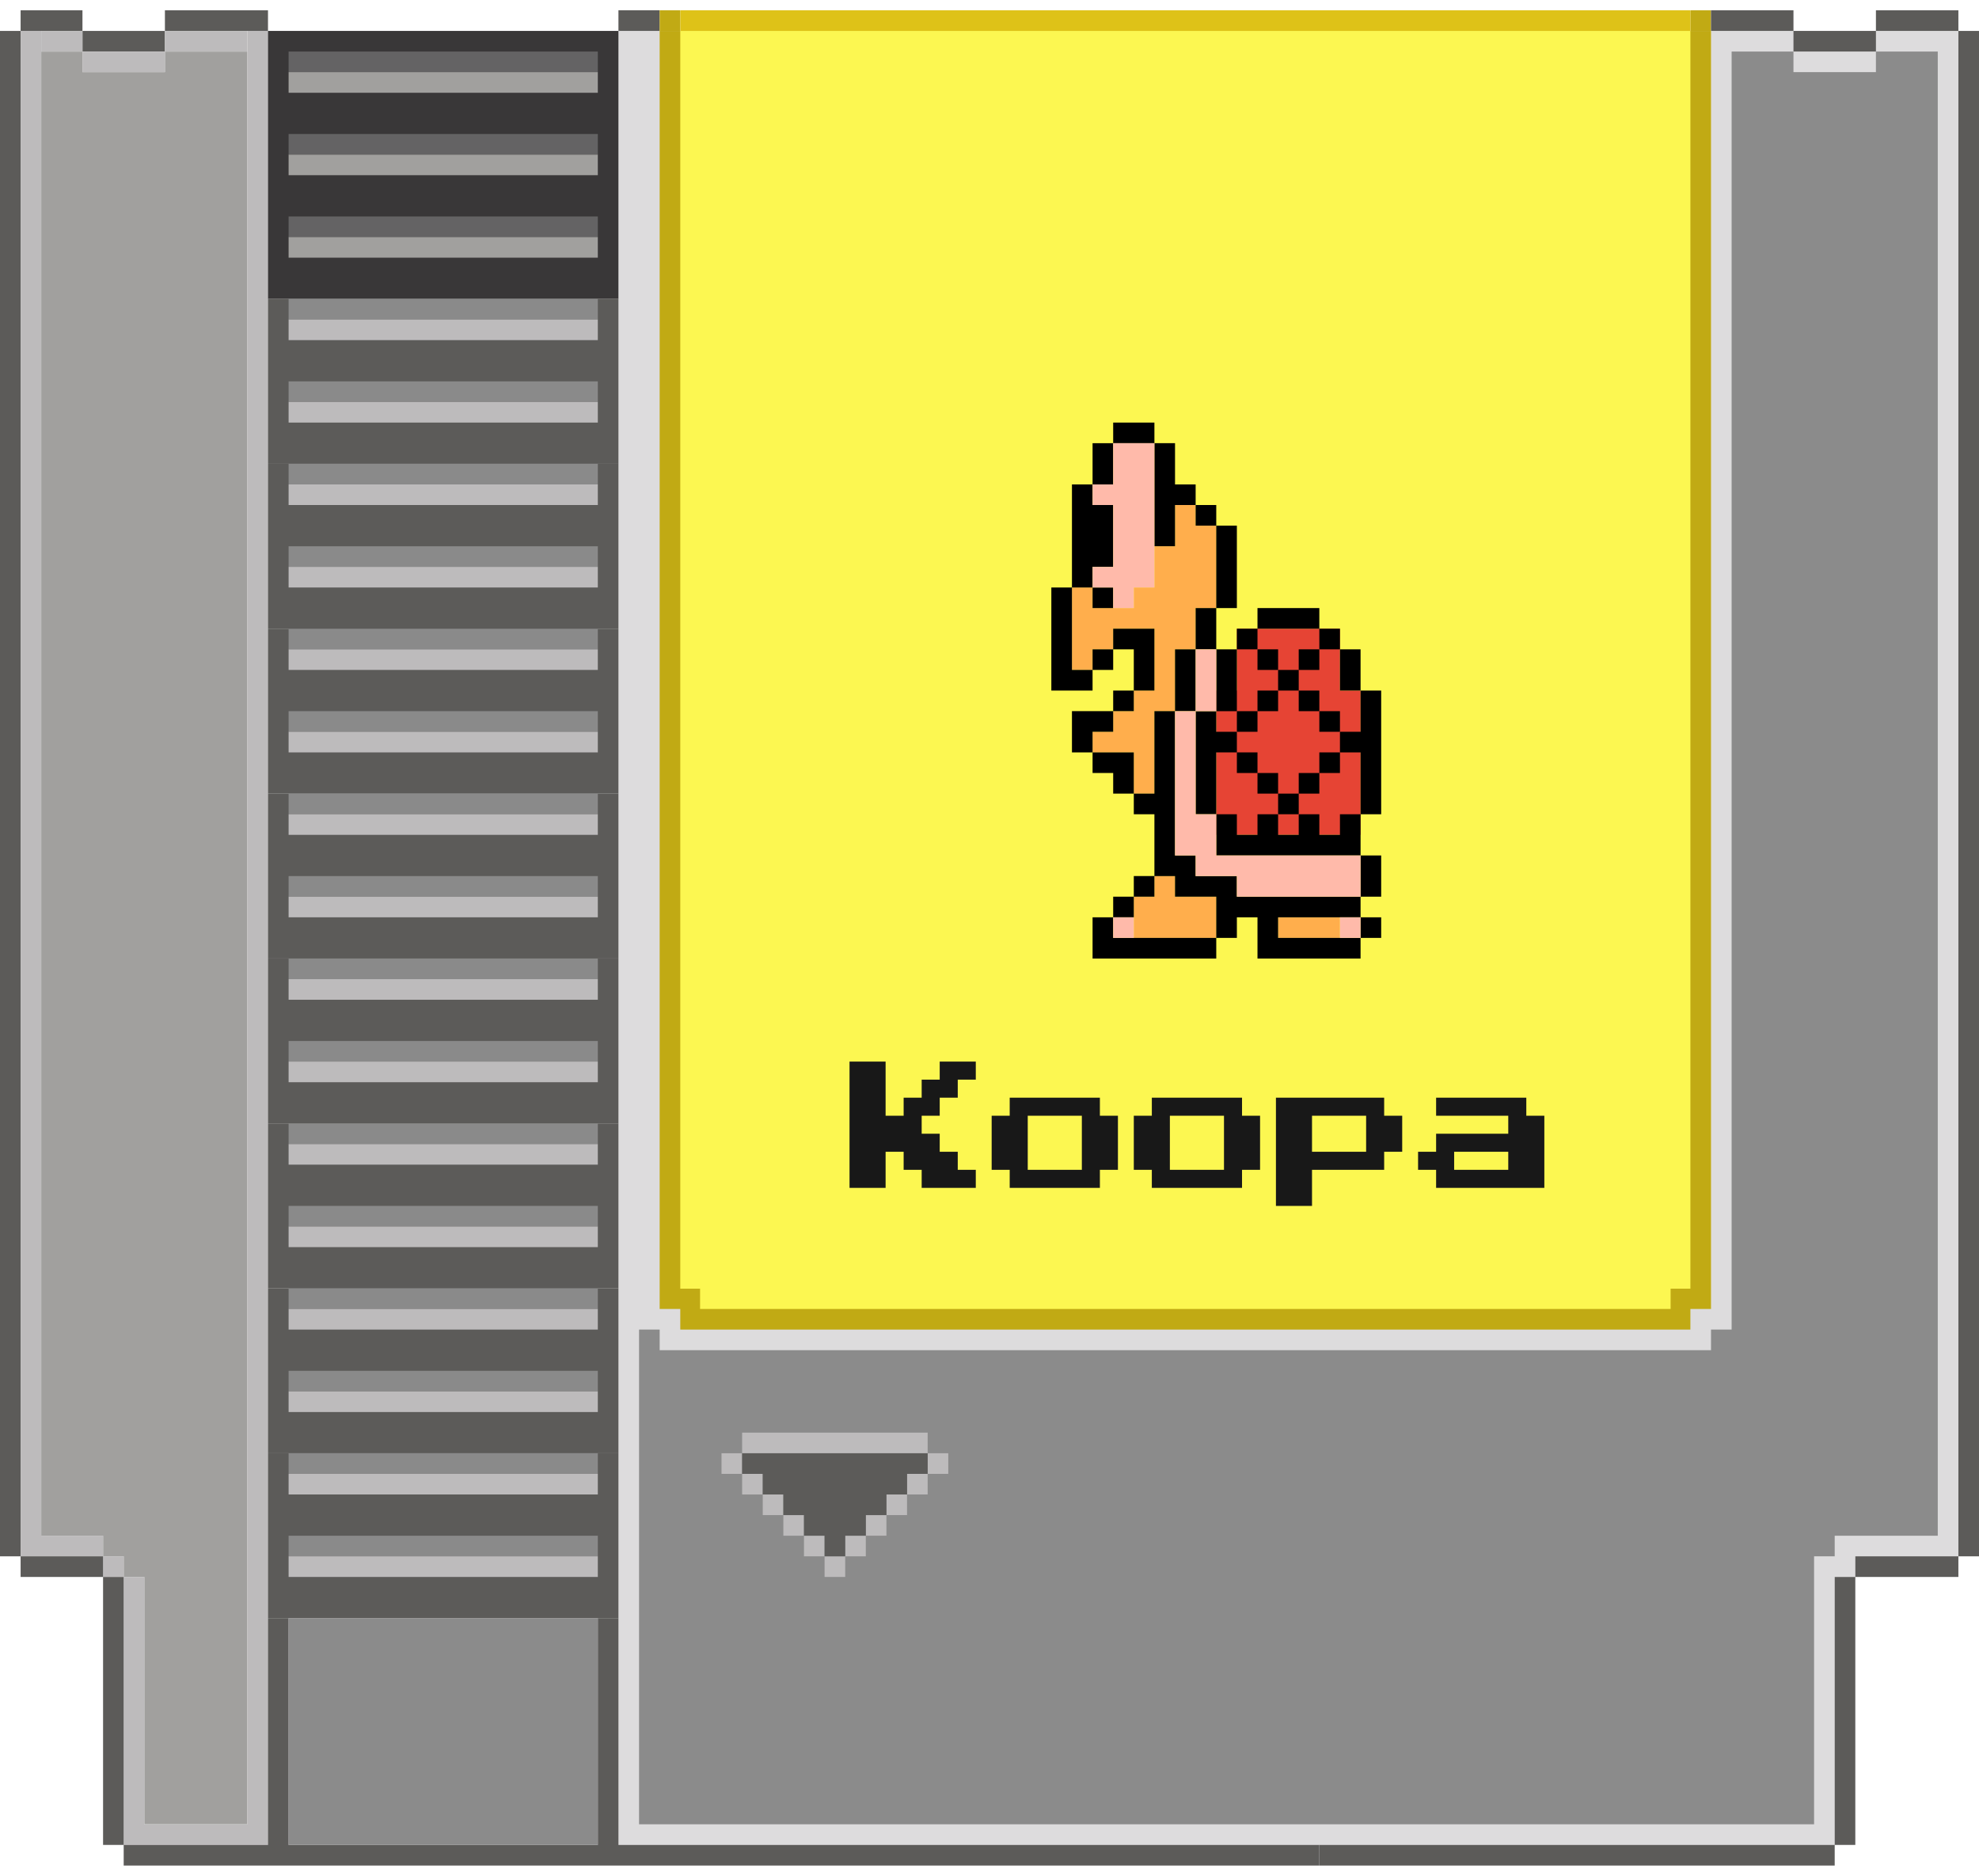 <svg xmlns="http://www.w3.org/2000/svg" width="96" height="91" fill="none" viewBox="0 0 96 91">
  <path fill="#BDBBBC" d="M13 1.5h82v74h-5v1h-1v13H13v-88Z" opacity=".5"/>
  <path fill="#A1A09E" d="M4 2.5H2v72h3v1h1v1h1v12h5v-86H8v1H4v-1Z"/>
  <path fill="#5C5B59" d="M1 1.5H0v74h1v-74Z"/>
  <path fill="#BDBBBC" d="M13 1.5h-1v88h1v-88Zm-11 0H1v74h1v-74Zm3 74H2v-1h3v1Zm1 1H5v-1h1v1Zm6 13H7v-1h5v1Zm-5 0H6v-13h1v13Z"/>
  <path fill="#5C5B59" d="M5 75.5H1v1h4v-1Zm1 1H5v13h1v-13Zm8 2h-1v11h1v-11Zm16 0h-1v11h1v-11Zm34 11H6v1h58v-1ZM32 .5h-2v1h2v-1Z"/>
  <path fill="#C1AA14" d="M33 .5h-1v1h1v-1Zm50 0h-1v1h1v-1Z"/>
  <path fill="#DEC218" d="M82 .5H33v1h49v-1Z"/>
  <path fill="#5C5B59" d="M87 .5h-4v1h4v-1Zm4 1h-4v1h4v-1Zm4-1h-4v1h4v-1Zm1 1h-1v74h1v-74ZM4 .5H1v1h3v-1Zm9 0H8v1h5v-1Zm-5 1H4v1h4v-1Z"/>
  <path fill="#BDBBBC" d="M4 2.5H2v-1h2v1Zm8 0H8v-1h4v1Zm-4 1H4v-1h4v1Z"/>
  <path fill="#5C5B59" d="M95 76.5h-5v-1h5v1Zm-5 13h-1v-13h1v13Zm-1 1H64v-1h25v1Z"/>
  <path fill="#8B8B8B" d="M87 2.5h-3v62h-1v1H32v-1h-1v24h57v-13h1v-1h5v-72h-3v1h-4v-1Z"/>
  <path fill="#393738" d="M13 1.5h17v13H13z"/>
  <path fill="#646364" d="M14 2.5h15v1H14zm0 4h15v1H14zm0 4h15v1H14z"/>
  <path fill="#A1A09E" d="M14 3.5h15v1H14zm0 4h15v1H14zm0 4h15v1H14z"/>
  <path fill="#5C5B59" d="M13 14.5h17v8H13z"/>
  <path fill="#8A8A8A" d="M14 14.5h15v1H14zm0 4h15v1H14z"/>
  <path fill="#BDBBBC" d="M14 15.5h15v1H14zm0 4h15v1H14z"/>
  <path fill="#5C5B59" d="M13 30.5h17v8H13z"/>
  <path fill="#8A8A8A" d="M14 30.5h15v1H14zm0 4h15v1H14z"/>
  <path fill="#BDBBBC" d="M14 31.5h15v1H14zm0 4h15v1H14z"/>
  <path fill="#5C5B59" d="M13 46.5h17v8H13z"/>
  <path fill="#8A8A8A" d="M14 46.5h15v1H14zm0 4h15v1H14z"/>
  <path fill="#BDBBBC" d="M14 47.5h15v1H14zm0 4h15v1H14z"/>
  <path fill="#5C5B59" d="M13 62.5h17v8H13z"/>
  <path fill="#8A8A8A" d="M14 62.5h15v1H14zm0 4h15v1H14z"/>
  <path fill="#BDBBBC" d="M14 63.5h15v1H14zm0 4h15v1H14z"/>
  <path fill="#5C5B59" d="M13 22.5h17v8H13z"/>
  <path fill="#8A8A8A" d="M14 22.5h15v1H14zm0 4h15v1H14z"/>
  <path fill="#BDBBBC" d="M14 23.5h15v1H14zm0 4h15v1H14z"/>
  <path fill="#5C5B59" d="M13 38.5h17v8H13z"/>
  <path fill="#8A8A8A" d="M14 38.5h15v1H14zm0 4h15v1H14z"/>
  <path fill="#BDBBBC" d="M14 39.5h15v1H14zm0 4h15v1H14z"/>
  <path fill="#5C5B59" d="M13 54.5h17v8H13z"/>
  <path fill="#8A8A8A" d="M14 54.5h15v1H14zm0 4h15v1H14z"/>
  <path fill="#BDBBBC" d="M14 55.5h15v1H14zm0 4h15v1H14z"/>
  <path fill="#5C5B59" d="M13 70.5h17v8H13z"/>
  <path fill="#8A8A8A" d="M14 70.5h15v1H14zm0 4h15v1H14z"/>
  <path fill="#BDBBBC" d="M14 71.5h15v1H14zm0 4h15v1H14z"/>
  <path fill="#8B8B8B" d="M14 78.5h15v11H14z"/>
  <path fill="#C1AA14" d="M32 1.5h51v62h-1v1H33v-1h-1v-62Z"/>
  <path fill="#FCF751" d="M33 1.5h49v61.016h-.96v.984H33.96v-.984H33V1.5Z"/>
  <path fill="#BDBBBC" d="M40 75.5h1v1h-1zm1-1h1v1h-1zm-2 0h1v1h-1zm-1-1h1v1h-1zm-1-1h1v1h-1zm-1-1h1v1h-1zm-1-1h1v1h-1zm7 3h1v1h-1zm1-1h1v1h-1zm1-1h1v1h-1zm1-1h1v1h-1zm-9-1h9v1h-9z"/>
  <path fill="#5C5B59" d="M45 70.5h-9v1h1v1h1v1h1v1h1v1h1v-1h1v-1h1v-1h1v-1h1v-1Z"/>
  <path fill="#E64434" d="M65 30.5h-5v3h-1v7h7v-7h-1v-3Z"/>
  <path fill="#FFAE4C" d="M57 24.5h1v1h1v4h-1v2h-1v3h-1v4h-1v-2h-2v-1h1v-1h1v-1h1v-3h-2v1h-1v1h-1v-4h1v1h2v-1h1v-2h1v-2Zm-1 18h1v1h2v2h-4v-2h1v-1Zm9 2h-3v1h3v-1Z"/>
  <path fill="#000" d="M54 20.5h2v1h-2v-1Zm-1 3v-2h1v2h-1Zm7 12h-1v-1h-1v5h1v-3h1v1h1v1h1v1h1v-1h1v-1h1v-1h-1v1h-1v1h-1v-1h-1v-1h-1v-1Z"/>
  <path fill="#000" d="M61 34.5h-1v1h1v-1Zm1-1v1h-1v-1h1Z"/>
  <path fill="#000" fill-rule="evenodd" d="M62 32.5h-1v-1h1v1Zm0 0v1h1v1h1v1h1v-1h-1v-1h-1v-1h1v-1h-1v1h-1Z" clip-rule="evenodd"/>
  <path fill="#000" fill-rule="evenodd" d="M53 28.5v-1h1v-3h-1v-1h-1v5h-1v5h2v-1h1v-1h1v2h-1v1h-2v2h1v1h1v1h1v1h1v3h-1v1h-1v1h-1v2h6v-1h1v-1h1v2h5v-1h1v-1h-1v-1h1v-2h-1v-2h1v-6h-1v-2h-1v-1h-1v-1h-3v1h-1v1h-1v-2h1v-4h-1v-1h-1v-1h-1v-2h-1v5h1v-2h1v1h1v4h-1v2h-1v3h-1v4h-1v-2h-2v-1h1v-1h1v-1h1v-3h-2v1h-1v1h-1v-4h1Zm0 0h1v1h-1v-1Zm5 6h-1v7h1v1h2v1h6v-2h-7v-2h1v1h1v-1h1v1h1v-1h1v1h1v-1h1v-3h-1v-1h1v-2h-1v-2h-1v-1h-3v1h-1v3h-1v-3h-1v3Zm-1 8h-1v1h-1v1h-1v1h5v-2h-2v-1Zm9 2v1h-4v-1h4Z" clip-rule="evenodd"/>
  <path fill="#FFBAAA" d="M54 21.5h2v7h-1v1h-1v-1h-1v-1h1v-3h-1v-1h1v-2Zm4 10h1v3h-1v-3Zm0 8v-5h-1v7h1v1h2v1h6v-2h-7v-2h-1Zm-3 5h-1v1h1v-1Zm10 0h1v1h-1v-1Z"/>
  <path fill="#181818" d="M41.21 57.625V51.5h1.75v2.625h.875v-.875h.875v-.875h.875V51.5h1.75v.875h-.875v.875h-.875v.875h-.875V55h.875v.875h.875v.875h.875v.875H44.71v-.875h-.875v-.875h-.875v1.75h-1.75Zm7.77 0v-.875h-.875v-2.625h.875v-.875h4.375v.875h.875v2.625h-.875v.875H48.98Zm.875-.875h2.625v-2.625h-2.625v2.625Zm6.02.875v-.875H55v-2.625h.875v-.875h4.375v.875h.875v2.625h-.875v.875h-4.375Zm.875-.875h2.625v-2.625H56.75v2.625Zm5.145 1.75v-5.25h5.25v.875h.875v1.75h-.875v.875h-3.5v1.75h-1.75Zm1.75-2.625h2.625v-1.75h-2.625v1.75Zm6.02 1.75v-.875h-.875v-.875h.875V55h3.5v-.875h-3.5v-.875h4.375v.875h.875v3.5h-5.25Zm.875-.875h2.625v-.875H70.54v.875Z"/>
</svg>
